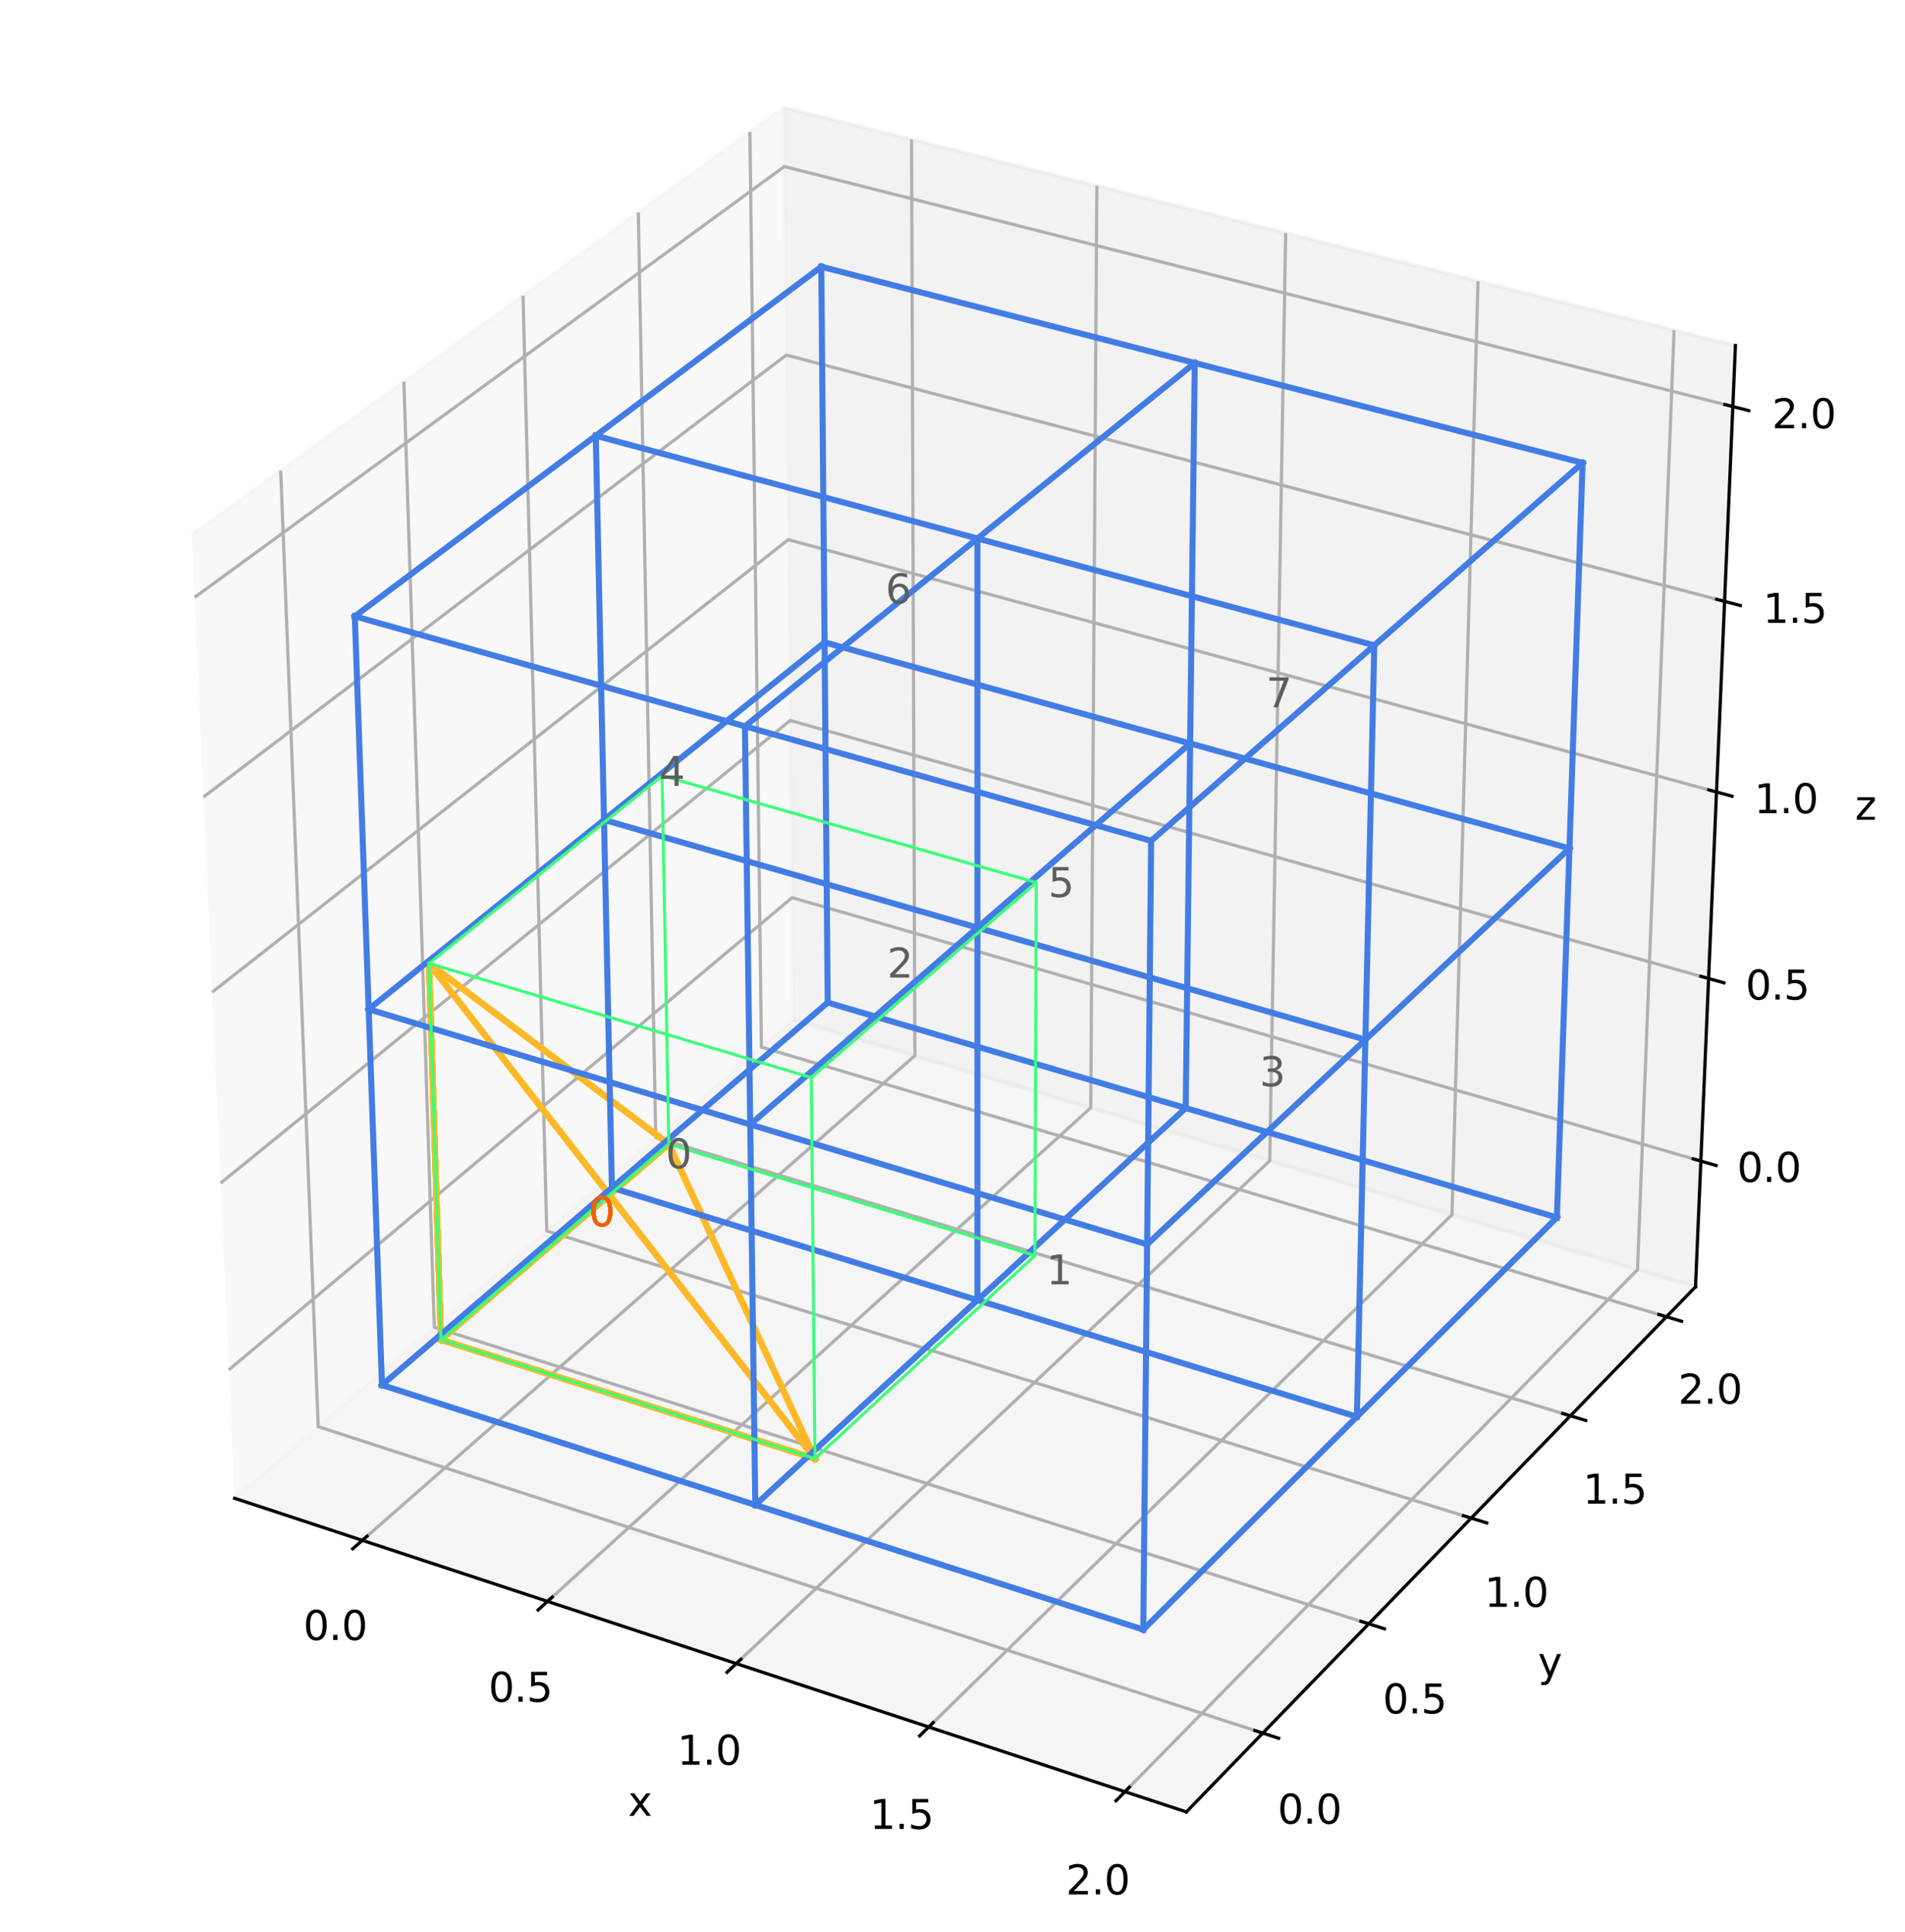 <?xml version="1.0" encoding="utf-8" standalone="no"?>
<!DOCTYPE svg PUBLIC "-//W3C//DTD SVG 1.1//EN"
  "http://www.w3.org/Graphics/SVG/1.1/DTD/svg11.dtd">
<svg xmlns:xlink="http://www.w3.org/1999/xlink" width="474.68pt" height="481.235pt" viewBox="0 0 474.68 481.235" xmlns="http://www.w3.org/2000/svg" version="1.1">
 <defs>
  <style type="text/css">*{stroke-linejoin: round; stroke-linecap: butt}</style>
 </defs>
 <g id="figure_1">
  <g id="patch_1">
   <path d="M 0 481.235 
L 474.68 481.235 
L 474.68 0 
L 0 0 
z
" style="fill: #ffffff"/>
  </g>
  <g id="patch_2">
   <path d="M 7.2 467.474 
L 467.474 467.474 
L 467.474 7.2 
L 7.2 7.2 
z
" style="fill: #ffffff"/>
  </g>
  <g id="pane3d_1">
   <g id="patch_3">
    <path d="M 58.453 373.267 
L 197.705 254.043 
L 195.273 26.779 
L 47.791 133.234 
" style="fill: #f2f2f2; opacity: 0.5; stroke: #f2f2f2; stroke-linejoin: miter"/>
   </g>
  </g>
  <g id="pane3d_2">
   <g id="patch_4">
    <path d="M 197.705 254.043 
L 422.482 320.58 
L 432.426 86.075 
L 195.273 26.779 
" style="fill: #e6e6e6; opacity: 0.5; stroke: #e6e6e6; stroke-linejoin: miter"/>
   </g>
  </g>
  <g id="pane3d_3">
   <g id="patch_5">
    <path d="M 58.453 373.267 
L 295.611 451.411 
L 422.482 320.58 
L 197.705 254.043 
" style="fill: #ececec; opacity: 0.5; stroke: #ececec; stroke-linejoin: miter"/>
   </g>
  </g>
  <g id="axis3d_1">
   <g id="line2d_1">
    <path d="M 58.453 373.267 
L 295.611 451.411 
" style="fill: none; stroke: #000000; stroke-width: 0.8; stroke-linecap: square"/>
   </g>
   <g id="text_1">
    <!-- x -->
    <g transform="translate(156.491 452.391)scale(0.1 -0.1)">
     <defs>
      <path id="DejaVuSans-78" d="M 3513 3500 
L 2247 1797 
L 3578 0 
L 2900 0 
L 1881 1375 
L 863 0 
L 184 0 
L 1544 1831 
L 300 3500 
L 978 3500 
L 1906 2253 
L 2834 3500 
L 3513 3500 
z
" transform="scale(0.016)"/>
     </defs>
     <use xlink:href="#DejaVuSans-78"/>
    </g>
   </g>
   <g id="Line3DCollection_1">
    <path d="M 90.281 383.755 
L 227.969 263.002 
L 227.137 34.746 
" style="fill: none; stroke: #b0b0b0; stroke-width: 0.8"/>
    <path d="M 136.424 398.959 
L 271.79 275.973 
L 273.311 46.291 
" style="fill: none; stroke: #b0b0b0; stroke-width: 0.8"/>
    <path d="M 183.458 414.456 
L 316.393 289.176 
L 320.353 58.053 
" style="fill: none; stroke: #b0b0b0; stroke-width: 0.8"/>
    <path d="M 231.41 430.256 
L 361.798 302.617 
L 368.288 70.039 
" style="fill: none; stroke: #b0b0b0; stroke-width: 0.8"/>
    <path d="M 280.306 446.368 
L 408.027 316.301 
L 417.14 82.254 
" style="fill: none; stroke: #b0b0b0; stroke-width: 0.8"/>
   </g>
   <g id="xtick_1">
    <g id="line2d_2">
     <path d="M 91.473 382.71 
L 87.894 385.848 
" style="fill: none; stroke: #000000; stroke-width: 0.8; stroke-linecap: square"/>
    </g>
    <g id="text_2">
     <!-- 0.0 -->
     <g transform="translate(75.576 408.577)scale(0.1 -0.1)">
      <defs>
       <path id="DejaVuSans-30" d="M 2034 4250 
Q 1547 4250 1301 3770 
Q 1056 3291 1056 2328 
Q 1056 1369 1301 889 
Q 1547 409 2034 409 
Q 2525 409 2770 889 
Q 3016 1369 3016 2328 
Q 3016 3291 2770 3770 
Q 2525 4250 2034 4250 
z
M 2034 4750 
Q 2819 4750 3233 4129 
Q 3647 3509 3647 2328 
Q 3647 1150 3233 529 
Q 2819 -91 2034 -91 
Q 1250 -91 836 529 
Q 422 1150 422 2328 
Q 422 3509 836 4129 
Q 1250 4750 2034 4750 
z
" transform="scale(0.016)"/>
       <path id="DejaVuSans-2e" d="M 684 794 
L 1344 794 
L 1344 0 
L 684 0 
L 684 794 
z
" transform="scale(0.016)"/>
      </defs>
      <use xlink:href="#DejaVuSans-30"/>
      <use xlink:href="#DejaVuSans-2e" x="63.623"/>
      <use xlink:href="#DejaVuSans-30" x="95.41"/>
     </g>
    </g>
   </g>
   <g id="xtick_2">
    <g id="line2d_3">
     <path d="M 137.596 397.894 
L 134.075 401.093 
" style="fill: none; stroke: #000000; stroke-width: 0.8; stroke-linecap: square"/>
    </g>
    <g id="text_3">
     <!-- 0.5 -->
     <g transform="translate(121.715 423.966)scale(0.1 -0.1)">
      <defs>
       <path id="DejaVuSans-35" d="M 691 4666 
L 3169 4666 
L 3169 4134 
L 1269 4134 
L 1269 2991 
Q 1406 3038 1543 3061 
Q 1681 3084 1819 3084 
Q 2600 3084 3056 2656 
Q 3513 2228 3513 1497 
Q 3513 744 3044 326 
Q 2575 -91 1722 -91 
Q 1428 -91 1123 -41 
Q 819 9 494 109 
L 494 744 
Q 775 591 1075 516 
Q 1375 441 1709 441 
Q 2250 441 2565 725 
Q 2881 1009 2881 1497 
Q 2881 1984 2565 2268 
Q 2250 2553 1709 2553 
Q 1456 2553 1204 2497 
Q 953 2441 691 2322 
L 691 4666 
z
" transform="scale(0.016)"/>
      </defs>
      <use xlink:href="#DejaVuSans-30"/>
      <use xlink:href="#DejaVuSans-2e" x="63.623"/>
      <use xlink:href="#DejaVuSans-35" x="95.41"/>
     </g>
    </g>
   </g>
   <g id="xtick_3">
    <g id="line2d_4">
     <path d="M 184.61 413.371 
L 181.15 416.632 
" style="fill: none; stroke: #000000; stroke-width: 0.8; stroke-linecap: square"/>
    </g>
    <g id="text_4">
     <!-- 1.0 -->
     <g transform="translate(168.747 439.653)scale(0.1 -0.1)">
      <defs>
       <path id="DejaVuSans-31" d="M 794 531 
L 1825 531 
L 1825 4091 
L 703 3866 
L 703 4441 
L 1819 4666 
L 2450 4666 
L 2450 531 
L 3481 531 
L 3481 0 
L 794 0 
L 794 531 
z
" transform="scale(0.016)"/>
      </defs>
      <use xlink:href="#DejaVuSans-31"/>
      <use xlink:href="#DejaVuSans-2e" x="63.623"/>
      <use xlink:href="#DejaVuSans-30" x="95.41"/>
     </g>
    </g>
   </g>
   <g id="xtick_4">
    <g id="line2d_5">
     <path d="M 232.54 429.15 
L 229.144 432.474 
" style="fill: none; stroke: #000000; stroke-width: 0.8; stroke-linecap: square"/>
    </g>
    <g id="text_5">
     <!-- 1.5 -->
     <g transform="translate(216.697 455.647)scale(0.1 -0.1)">
      <use xlink:href="#DejaVuSans-31"/>
      <use xlink:href="#DejaVuSans-2e" x="63.623"/>
      <use xlink:href="#DejaVuSans-35" x="95.41"/>
     </g>
    </g>
   </g>
   <g id="xtick_5">
    <g id="line2d_6">
     <path d="M 281.414 445.239 
L 278.085 448.63 
" style="fill: none; stroke: #000000; stroke-width: 0.8; stroke-linecap: square"/>
    </g>
    <g id="text_6">
     <!-- 2.0 -->
     <g transform="translate(265.594 471.956)scale(0.1 -0.1)">
      <defs>
       <path id="DejaVuSans-32" d="M 1228 531 
L 3431 531 
L 3431 0 
L 469 0 
L 469 531 
Q 828 903 1448 1529 
Q 2069 2156 2228 2338 
Q 2531 2678 2651 2914 
Q 2772 3150 2772 3378 
Q 2772 3750 2511 3984 
Q 2250 4219 1831 4219 
Q 1534 4219 1204 4116 
Q 875 4013 500 3803 
L 500 4441 
Q 881 4594 1212 4672 
Q 1544 4750 1819 4750 
Q 2544 4750 2975 4387 
Q 3406 4025 3406 3419 
Q 3406 3131 3298 2873 
Q 3191 2616 2906 2266 
Q 2828 2175 2409 1742 
Q 1991 1309 1228 531 
z
" transform="scale(0.016)"/>
      </defs>
      <use xlink:href="#DejaVuSans-32"/>
      <use xlink:href="#DejaVuSans-2e" x="63.623"/>
      <use xlink:href="#DejaVuSans-30" x="95.41"/>
     </g>
    </g>
   </g>
  </g>
  <g id="axis3d_2">
   <g id="line2d_7">
    <path d="M 422.482 320.58 
L 295.611 451.411 
" style="fill: none; stroke: #000000; stroke-width: 0.8; stroke-linecap: square"/>
   </g>
   <g id="text_7">
    <!-- y -->
    <g transform="translate(383.217 417.667)scale(0.1 -0.1)">
     <defs>
      <path id="DejaVuSans-79" d="M 2059 -325 
Q 1816 -950 1584 -1140 
Q 1353 -1331 966 -1331 
L 506 -1331 
L 506 -850 
L 844 -850 
Q 1081 -850 1212 -737 
Q 1344 -625 1503 -206 
L 1606 56 
L 191 3500 
L 800 3500 
L 1894 763 
L 2988 3500 
L 3597 3500 
L 2059 -325 
z
" transform="scale(0.016)"/>
     </defs>
     <use xlink:href="#DejaVuSans-79"/>
    </g>
   </g>
   <g id="Line3DCollection_2">
    <path d="M 69.942 117.245 
L 79.291 355.426 
L 314.656 431.771 
" style="fill: none; stroke: #b0b0b0; stroke-width: 0.8"/>
    <path d="M 100.64 95.087 
L 108.214 330.663 
L 341.057 404.546 
" style="fill: none; stroke: #b0b0b0; stroke-width: 0.8"/>
    <path d="M 130.327 73.658 
L 136.234 306.673 
L 366.593 378.213 
" style="fill: none; stroke: #b0b0b0; stroke-width: 0.8"/>
    <path d="M 159.052 52.924 
L 163.392 283.421 
L 391.308 352.727 
" style="fill: none; stroke: #b0b0b0; stroke-width: 0.8"/>
    <path d="M 186.859 32.852 
L 189.727 260.873 
L 415.24 328.048 
" style="fill: none; stroke: #b0b0b0; stroke-width: 0.8"/>
   </g>
   <g id="xtick_6">
    <g id="line2d_8">
     <path d="M 312.682 431.13 
L 318.609 433.053 
" style="fill: none; stroke: #000000; stroke-width: 0.8; stroke-linecap: square"/>
    </g>
    <g id="text_8">
     <!-- 0.0 -->
     <g transform="translate(318.351 454.338)scale(0.1 -0.1)">
      <use xlink:href="#DejaVuSans-30"/>
      <use xlink:href="#DejaVuSans-2e" x="63.623"/>
      <use xlink:href="#DejaVuSans-30" x="95.41"/>
     </g>
    </g>
   </g>
   <g id="xtick_7">
    <g id="line2d_9">
     <path d="M 339.105 403.927 
L 344.964 405.786 
" style="fill: none; stroke: #000000; stroke-width: 0.8; stroke-linecap: square"/>
    </g>
    <g id="text_9">
     <!-- 0.5 -->
     <g transform="translate(344.548 426.874)scale(0.1 -0.1)">
      <use xlink:href="#DejaVuSans-30"/>
      <use xlink:href="#DejaVuSans-2e" x="63.623"/>
      <use xlink:href="#DejaVuSans-35" x="95.41"/>
     </g>
    </g>
   </g>
   <g id="xtick_8">
    <g id="line2d_10">
     <path d="M 364.664 377.614 
L 370.456 379.412 
" style="fill: none; stroke: #000000; stroke-width: 0.8; stroke-linecap: square"/>
    </g>
    <g id="text_10">
     <!-- 1.0 -->
     <g transform="translate(369.889 400.309)scale(0.1 -0.1)">
      <use xlink:href="#DejaVuSans-31"/>
      <use xlink:href="#DejaVuSans-2e" x="63.623"/>
      <use xlink:href="#DejaVuSans-30" x="95.41"/>
     </g>
    </g>
   </g>
   <g id="xtick_9">
    <g id="line2d_11">
     <path d="M 389.401 352.147 
L 395.127 353.888 
" style="fill: none; stroke: #000000; stroke-width: 0.8; stroke-linecap: square"/>
    </g>
    <g id="text_11">
     <!-- 1.5 -->
     <g transform="translate(394.414 374.599)scale(0.1 -0.1)">
      <use xlink:href="#DejaVuSans-31"/>
      <use xlink:href="#DejaVuSans-2e" x="63.623"/>
      <use xlink:href="#DejaVuSans-35" x="95.41"/>
     </g>
    </g>
   </g>
   <g id="xtick_10">
    <g id="line2d_12">
     <path d="M 413.354 327.486 
L 419.016 329.173 
" style="fill: none; stroke: #000000; stroke-width: 0.8; stroke-linecap: square"/>
    </g>
    <g id="text_12">
     <!-- 2.0 -->
     <g transform="translate(418.163 349.702)scale(0.1 -0.1)">
      <use xlink:href="#DejaVuSans-32"/>
      <use xlink:href="#DejaVuSans-2e" x="63.623"/>
      <use xlink:href="#DejaVuSans-30" x="95.41"/>
     </g>
    </g>
   </g>
  </g>
  <g id="axis3d_3">
   <g id="line2d_13">
    <path d="M 422.482 320.58 
L 432.426 86.075 
" style="fill: none; stroke: #000000; stroke-width: 0.8; stroke-linecap: square"/>
   </g>
   <g id="text_13">
    <!-- z -->
    <g transform="translate(462.232 204.228)scale(0.1 -0.1)">
     <defs>
      <path id="DejaVuSans-7a" d="M 353 3500 
L 3084 3500 
L 3084 2975 
L 922 459 
L 3084 459 
L 3084 0 
L 275 0 
L 275 525 
L 2438 3041 
L 353 3041 
L 353 3500 
z
" transform="scale(0.016)"/>
     </defs>
     <use xlink:href="#DejaVuSans-7a"/>
    </g>
   </g>
   <g id="Line3DCollection_3">
    <path d="M 423.81 289.265 
L 197.379 223.631 
L 57.032 341.267 
" style="fill: none; stroke: #b0b0b0; stroke-width: 0.8"/>
    <path d="M 425.739 243.78 
L 196.907 179.493 
L 54.966 294.758 
" style="fill: none; stroke: #b0b0b0; stroke-width: 0.8"/>
    <path d="M 427.709 197.311 
L 196.425 134.443 
L 52.854 247.207 
" style="fill: none; stroke: #b0b0b0; stroke-width: 0.8"/>
    <path d="M 429.723 149.825 
L 195.933 88.452 
L 50.694 198.578 
" style="fill: none; stroke: #b0b0b0; stroke-width: 0.8"/>
    <path d="M 431.781 101.291 
L 195.431 41.491 
L 48.484 148.836 
" style="fill: none; stroke: #b0b0b0; stroke-width: 0.8"/>
   </g>
   <g id="xtick_11">
    <g id="line2d_14">
     <path d="M 421.916 288.716 
L 427.602 290.364 
" style="fill: none; stroke: #000000; stroke-width: 0.8; stroke-linecap: square"/>
    </g>
    <g id="text_14">
     <!-- 0.0 -->
     <g transform="translate(432.835 294.456)scale(0.1 -0.1)">
      <use xlink:href="#DejaVuSans-30"/>
      <use xlink:href="#DejaVuSans-2e" x="63.623"/>
      <use xlink:href="#DejaVuSans-30" x="95.41"/>
     </g>
    </g>
   </g>
   <g id="xtick_12">
    <g id="line2d_15">
     <path d="M 423.824 243.242 
L 429.573 244.857 
" style="fill: none; stroke: #000000; stroke-width: 0.8; stroke-linecap: square"/>
    </g>
    <g id="text_15">
     <!-- 0.5 -->
     <g transform="translate(434.941 249.019)scale(0.1 -0.1)">
      <use xlink:href="#DejaVuSans-30"/>
      <use xlink:href="#DejaVuSans-2e" x="63.623"/>
      <use xlink:href="#DejaVuSans-35" x="95.41"/>
     </g>
    </g>
   </g>
   <g id="xtick_13">
    <g id="line2d_16">
     <path d="M 425.773 196.784 
L 431.586 198.364 
" style="fill: none; stroke: #000000; stroke-width: 0.8; stroke-linecap: square"/>
    </g>
    <g id="text_16">
     <!-- 1.0 -->
     <g transform="translate(437.094 202.601)scale(0.1 -0.1)">
      <use xlink:href="#DejaVuSans-31"/>
      <use xlink:href="#DejaVuSans-2e" x="63.623"/>
      <use xlink:href="#DejaVuSans-30" x="95.41"/>
     </g>
    </g>
   </g>
   <g id="xtick_14">
    <g id="line2d_17">
     <path d="M 427.764 149.311 
L 433.644 150.855 
" style="fill: none; stroke: #000000; stroke-width: 0.8; stroke-linecap: square"/>
    </g>
    <g id="text_17">
     <!-- 1.5 -->
     <g transform="translate(439.293 155.17)scale(0.1 -0.1)">
      <use xlink:href="#DejaVuSans-31"/>
      <use xlink:href="#DejaVuSans-2e" x="63.623"/>
      <use xlink:href="#DejaVuSans-35" x="95.41"/>
     </g>
    </g>
   </g>
   <g id="xtick_15">
    <g id="line2d_18">
     <path d="M 429.8 100.789 
L 435.747 102.294 
" style="fill: none; stroke: #000000; stroke-width: 0.8; stroke-linecap: square"/>
    </g>
    <g id="text_18">
     <!-- 2.0 -->
     <g transform="translate(441.541 106.692)scale(0.1 -0.1)">
      <use xlink:href="#DejaVuSans-32"/>
      <use xlink:href="#DejaVuSans-2e" x="63.623"/>
      <use xlink:href="#DejaVuSans-30" x="95.41"/>
     </g>
    </g>
   </g>
  </g>
  <g id="axes_1">
   <g id="line2d_19">
    <path d="M 109.88 333.774 
L 203.071 363.395 
" clip-path="url(#p052d960f84)" style="fill: none; stroke: #fcb827; stroke-width: 1.5; stroke-linecap: square"/>
   </g>
   <g id="line2d_20">
    <path d="M 203.071 363.395 
L 166.641 285.033 
" clip-path="url(#p052d960f84)" style="fill: none; stroke: #fcb827; stroke-width: 1.5; stroke-linecap: square"/>
   </g>
   <g id="line2d_21">
    <path d="M 166.641 285.033 
L 109.88 333.774 
" clip-path="url(#p052d960f84)" style="fill: none; stroke: #fcb827; stroke-width: 1.5; stroke-linecap: square"/>
   </g>
   <g id="line2d_22">
    <path d="M 109.88 333.774 
L 106.9 240.013 
" clip-path="url(#p052d960f84)" style="fill: none; stroke: #fcb827; stroke-width: 1.5; stroke-linecap: square"/>
   </g>
   <g id="line2d_23">
    <path d="M 203.071 363.395 
L 106.9 240.013 
" clip-path="url(#p052d960f84)" style="fill: none; stroke: #fcb827; stroke-width: 1.5; stroke-linecap: square"/>
   </g>
   <g id="line2d_24">
    <path d="M 166.641 285.033 
L 106.9 240.013 
" clip-path="url(#p052d960f84)" style="fill: none; stroke: #fcb827; stroke-width: 1.5; stroke-linecap: square"/>
   </g>
   <g id="line2d_25">
    <path d="M 109.88 333.774 
L 203.071 363.395 
" clip-path="url(#p052d960f84)" style="fill: none; stroke: #fcb827; stroke-width: 1.5; stroke-linecap: square"/>
   </g>
   <g id="line2d_26">
    <path d="M 203.071 363.395 
L 166.641 285.033 
" clip-path="url(#p052d960f84)" style="fill: none; stroke: #fcb827; stroke-width: 1.5; stroke-linecap: square"/>
   </g>
   <g id="line2d_27">
    <path d="M 166.641 285.033 
L 109.88 333.774 
" clip-path="url(#p052d960f84)" style="fill: none; stroke: #fcb827; stroke-width: 1.5; stroke-linecap: square"/>
   </g>
   <g id="line2d_28">
    <path d="M 109.88 333.774 
L 106.9 240.013 
" clip-path="url(#p052d960f84)" style="fill: none; stroke: #fcb827; stroke-width: 1.5; stroke-linecap: square"/>
   </g>
   <g id="line2d_29">
    <path d="M 203.071 363.395 
L 106.9 240.013 
" clip-path="url(#p052d960f84)" style="fill: none; stroke: #fcb827; stroke-width: 1.5; stroke-linecap: square"/>
   </g>
   <g id="line2d_30">
    <path d="M 166.641 285.033 
L 106.9 240.013 
" clip-path="url(#p052d960f84)" style="fill: none; stroke: #fcb827; stroke-width: 1.5; stroke-linecap: square"/>
   </g>
   <g id="line2d_31">
    <path d="M 109.88 333.774 
L 203.071 363.395 
" clip-path="url(#p052d960f84)" style="fill: none; stroke: #fcb827; stroke-width: 1.5; stroke-linecap: square"/>
   </g>
   <g id="line2d_32">
    <path d="M 203.071 363.395 
L 166.641 285.033 
" clip-path="url(#p052d960f84)" style="fill: none; stroke: #fcb827; stroke-width: 1.5; stroke-linecap: square"/>
   </g>
   <g id="line2d_33">
    <path d="M 166.641 285.033 
L 109.88 333.774 
" clip-path="url(#p052d960f84)" style="fill: none; stroke: #fcb827; stroke-width: 1.5; stroke-linecap: square"/>
   </g>
   <g id="line2d_34">
    <path d="M 109.88 333.774 
L 106.9 240.013 
" clip-path="url(#p052d960f84)" style="fill: none; stroke: #fcb827; stroke-width: 1.5; stroke-linecap: square"/>
   </g>
   <g id="line2d_35">
    <path d="M 203.071 363.395 
L 106.9 240.013 
" clip-path="url(#p052d960f84)" style="fill: none; stroke: #fcb827; stroke-width: 1.5; stroke-linecap: square"/>
   </g>
   <g id="line2d_36">
    <path d="M 166.641 285.033 
L 106.9 240.013 
" clip-path="url(#p052d960f84)" style="fill: none; stroke: #fcb827; stroke-width: 1.5; stroke-linecap: square"/>
   </g>
   <g id="line2d_37">
    <path d="M 109.88 333.774 
L 203.071 363.395 
" clip-path="url(#p052d960f84)" style="fill: none; stroke: #fcb827; stroke-width: 1.5; stroke-linecap: square"/>
   </g>
   <g id="line2d_38">
    <path d="M 203.071 363.395 
L 166.641 285.033 
" clip-path="url(#p052d960f84)" style="fill: none; stroke: #fcb827; stroke-width: 1.5; stroke-linecap: square"/>
   </g>
   <g id="line2d_39">
    <path d="M 166.641 285.033 
L 109.88 333.774 
" clip-path="url(#p052d960f84)" style="fill: none; stroke: #fcb827; stroke-width: 1.5; stroke-linecap: square"/>
   </g>
   <g id="line2d_40">
    <path d="M 109.88 333.774 
L 106.9 240.013 
" clip-path="url(#p052d960f84)" style="fill: none; stroke: #fcb827; stroke-width: 1.5; stroke-linecap: square"/>
   </g>
   <g id="line2d_41">
    <path d="M 203.071 363.395 
L 106.9 240.013 
" clip-path="url(#p052d960f84)" style="fill: none; stroke: #fcb827; stroke-width: 1.5; stroke-linecap: square"/>
   </g>
   <g id="line2d_42">
    <path d="M 166.641 285.033 
L 106.9 240.013 
" clip-path="url(#p052d960f84)" style="fill: none; stroke: #fcb827; stroke-width: 1.5; stroke-linecap: square"/>
   </g>
   <g id="line2d_43">
    <path d="M 109.88 333.774 
L 203.071 363.395 
" clip-path="url(#p052d960f84)" style="fill: none; stroke: #fcb827; stroke-width: 1.5; stroke-linecap: square"/>
   </g>
   <g id="line2d_44">
    <path d="M 203.071 363.395 
L 166.641 285.033 
" clip-path="url(#p052d960f84)" style="fill: none; stroke: #fcb827; stroke-width: 1.5; stroke-linecap: square"/>
   </g>
   <g id="line2d_45">
    <path d="M 166.641 285.033 
L 109.88 333.774 
" clip-path="url(#p052d960f84)" style="fill: none; stroke: #fcb827; stroke-width: 1.5; stroke-linecap: square"/>
   </g>
   <g id="line2d_46">
    <path d="M 109.88 333.774 
L 106.9 240.013 
" clip-path="url(#p052d960f84)" style="fill: none; stroke: #fcb827; stroke-width: 1.5; stroke-linecap: square"/>
   </g>
   <g id="line2d_47">
    <path d="M 203.071 363.395 
L 106.9 240.013 
" clip-path="url(#p052d960f84)" style="fill: none; stroke: #fcb827; stroke-width: 1.5; stroke-linecap: square"/>
   </g>
   <g id="line2d_48">
    <path d="M 166.641 285.033 
L 106.9 240.013 
" clip-path="url(#p052d960f84)" style="fill: none; stroke: #fcb827; stroke-width: 1.5; stroke-linecap: square"/>
   </g>
   <g id="line2d_49">
    <path d="M 109.88 333.774 
L 203.071 363.395 
" clip-path="url(#p052d960f84)" style="fill: none; stroke: #fcb827; stroke-width: 1.5; stroke-linecap: square"/>
   </g>
   <g id="line2d_50">
    <path d="M 203.071 363.395 
L 166.641 285.033 
" clip-path="url(#p052d960f84)" style="fill: none; stroke: #fcb827; stroke-width: 1.5; stroke-linecap: square"/>
   </g>
   <g id="line2d_51">
    <path d="M 166.641 285.033 
L 109.88 333.774 
" clip-path="url(#p052d960f84)" style="fill: none; stroke: #fcb827; stroke-width: 1.5; stroke-linecap: square"/>
   </g>
   <g id="line2d_52">
    <path d="M 109.88 333.774 
L 106.9 240.013 
" clip-path="url(#p052d960f84)" style="fill: none; stroke: #fcb827; stroke-width: 1.5; stroke-linecap: square"/>
   </g>
   <g id="line2d_53">
    <path d="M 203.071 363.395 
L 106.9 240.013 
" clip-path="url(#p052d960f84)" style="fill: none; stroke: #fcb827; stroke-width: 1.5; stroke-linecap: square"/>
   </g>
   <g id="line2d_54">
    <path d="M 166.641 285.033 
L 106.9 240.013 
" clip-path="url(#p052d960f84)" style="fill: none; stroke: #fcb827; stroke-width: 1.5; stroke-linecap: square"/>
   </g>
   <g id="line2d_55">
    <path d="M 109.88 333.774 
L 203.071 363.395 
" clip-path="url(#p052d960f84)" style="fill: none; stroke: #fcb827; stroke-width: 1.5; stroke-linecap: square"/>
   </g>
   <g id="line2d_56">
    <path d="M 203.071 363.395 
L 166.641 285.033 
" clip-path="url(#p052d960f84)" style="fill: none; stroke: #fcb827; stroke-width: 1.5; stroke-linecap: square"/>
   </g>
   <g id="line2d_57">
    <path d="M 166.641 285.033 
L 109.88 333.774 
" clip-path="url(#p052d960f84)" style="fill: none; stroke: #fcb827; stroke-width: 1.5; stroke-linecap: square"/>
   </g>
   <g id="line2d_58">
    <path d="M 109.88 333.774 
L 106.9 240.013 
" clip-path="url(#p052d960f84)" style="fill: none; stroke: #fcb827; stroke-width: 1.5; stroke-linecap: square"/>
   </g>
   <g id="line2d_59">
    <path d="M 203.071 363.395 
L 106.9 240.013 
" clip-path="url(#p052d960f84)" style="fill: none; stroke: #fcb827; stroke-width: 1.5; stroke-linecap: square"/>
   </g>
   <g id="line2d_60">
    <path d="M 166.641 285.033 
L 106.9 240.013 
" clip-path="url(#p052d960f84)" style="fill: none; stroke: #fcb827; stroke-width: 1.5; stroke-linecap: square"/>
   </g>
   <g id="line2d_61">
    <path d="M 109.88 333.774 
L 203.071 363.395 
" clip-path="url(#p052d960f84)" style="fill: none; stroke: #fcb827; stroke-width: 1.5; stroke-linecap: square"/>
   </g>
   <g id="line2d_62">
    <path d="M 203.071 363.395 
L 166.641 285.033 
" clip-path="url(#p052d960f84)" style="fill: none; stroke: #fcb827; stroke-width: 1.5; stroke-linecap: square"/>
   </g>
   <g id="line2d_63">
    <path d="M 166.641 285.033 
L 109.88 333.774 
" clip-path="url(#p052d960f84)" style="fill: none; stroke: #fcb827; stroke-width: 1.5; stroke-linecap: square"/>
   </g>
   <g id="line2d_64">
    <path d="M 109.88 333.774 
L 106.9 240.013 
" clip-path="url(#p052d960f84)" style="fill: none; stroke: #fcb827; stroke-width: 1.5; stroke-linecap: square"/>
   </g>
   <g id="line2d_65">
    <path d="M 203.071 363.395 
L 106.9 240.013 
" clip-path="url(#p052d960f84)" style="fill: none; stroke: #fcb827; stroke-width: 1.5; stroke-linecap: square"/>
   </g>
   <g id="line2d_66">
    <path d="M 166.641 285.033 
L 106.9 240.013 
" clip-path="url(#p052d960f84)" style="fill: none; stroke: #fcb827; stroke-width: 1.5; stroke-linecap: square"/>
   </g>
   <g id="line2d_67">
    <path d="M 95.178 345.064 
L 206.243 249.774 
" clip-path="url(#p052d960f84)" style="fill: none; stroke: #427ce5; stroke-width: 1.5; stroke-linecap: square"/>
   </g>
   <g id="line2d_68">
    <path d="M 188.2 374.938 
L 295.45 276.058 
" clip-path="url(#p052d960f84)" style="fill: none; stroke: #427ce5; stroke-width: 1.5; stroke-linecap: square"/>
   </g>
   <g id="line2d_69">
    <path d="M 284.877 405.986 
L 387.939 303.308 
" clip-path="url(#p052d960f84)" style="fill: none; stroke: #427ce5; stroke-width: 1.5; stroke-linecap: square"/>
   </g>
   <g id="line2d_70">
    <path d="M 95.178 345.064 
L 284.877 405.986 
" clip-path="url(#p052d960f84)" style="fill: none; stroke: #427ce5; stroke-width: 1.5; stroke-linecap: square"/>
   </g>
   <g id="line2d_71">
    <path d="M 152.471 295.909 
L 338.104 352.958 
" clip-path="url(#p052d960f84)" style="fill: none; stroke: #427ce5; stroke-width: 1.5; stroke-linecap: square"/>
   </g>
   <g id="line2d_72">
    <path d="M 206.243 249.774 
L 387.939 303.308 
" clip-path="url(#p052d960f84)" style="fill: none; stroke: #427ce5; stroke-width: 1.5; stroke-linecap: square"/>
   </g>
   <g id="line2d_73">
    <path d="M 91.867 251.44 
L 205.462 160.031 
" clip-path="url(#p052d960f84)" style="fill: none; stroke: #427ce5; stroke-width: 1.5; stroke-linecap: square"/>
   </g>
   <g id="line2d_74">
    <path d="M 186.94 280.148 
L 296.555 185.219 
" clip-path="url(#p052d960f84)" style="fill: none; stroke: #427ce5; stroke-width: 1.5; stroke-linecap: square"/>
   </g>
   <g id="line2d_75">
    <path d="M 285.836 310.012 
L 391.073 211.354 
" clip-path="url(#p052d960f84)" style="fill: none; stroke: #427ce5; stroke-width: 1.5; stroke-linecap: square"/>
   </g>
   <g id="line2d_76">
    <path d="M 91.867 251.44 
L 285.836 310.012 
" clip-path="url(#p052d960f84)" style="fill: none; stroke: #427ce5; stroke-width: 1.5; stroke-linecap: square"/>
   </g>
   <g id="line2d_77">
    <path d="M 150.504 204.255 
L 340.225 259.023 
" clip-path="url(#p052d960f84)" style="fill: none; stroke: #427ce5; stroke-width: 1.5; stroke-linecap: square"/>
   </g>
   <g id="line2d_78">
    <path d="M 205.462 160.031 
L 391.073 211.354 
" clip-path="url(#p052d960f84)" style="fill: none; stroke: #427ce5; stroke-width: 1.5; stroke-linecap: square"/>
   </g>
   <g id="line2d_79">
    <path d="M 88.405 153.541 
L 204.648 66.454 
" clip-path="url(#p052d960f84)" style="fill: none; stroke: #427ce5; stroke-width: 1.5; stroke-linecap: square"/>
   </g>
   <g id="line2d_80">
    <path d="M 185.622 180.944 
L 297.709 90.426 
" clip-path="url(#p052d960f84)" style="fill: none; stroke: #427ce5; stroke-width: 1.5; stroke-linecap: square"/>
   </g>
   <g id="line2d_81">
    <path d="M 286.841 209.475 
L 394.345 115.319 
" clip-path="url(#p052d960f84)" style="fill: none; stroke: #427ce5; stroke-width: 1.5; stroke-linecap: square"/>
   </g>
   <g id="line2d_82">
    <path d="M 88.405 153.541 
L 286.841 209.475 
" clip-path="url(#p052d960f84)" style="fill: none; stroke: #427ce5; stroke-width: 1.5; stroke-linecap: square"/>
   </g>
   <g id="line2d_83">
    <path d="M 148.451 108.556 
L 342.443 160.777 
" clip-path="url(#p052d960f84)" style="fill: none; stroke: #427ce5; stroke-width: 1.5; stroke-linecap: square"/>
   </g>
   <g id="line2d_84">
    <path d="M 204.648 66.454 
L 394.345 115.319 
" clip-path="url(#p052d960f84)" style="fill: none; stroke: #427ce5; stroke-width: 1.5; stroke-linecap: square"/>
   </g>
   <g id="line2d_85">
    <path d="M 95.178 345.064 
L 88.405 153.541 
" clip-path="url(#p052d960f84)" style="fill: none; stroke: #427ce5; stroke-width: 1.5; stroke-linecap: square"/>
   </g>
   <g id="line2d_86">
    <path d="M 188.2 374.938 
L 185.622 180.944 
" clip-path="url(#p052d960f84)" style="fill: none; stroke: #427ce5; stroke-width: 1.5; stroke-linecap: square"/>
   </g>
   <g id="line2d_87">
    <path d="M 284.877 405.986 
L 286.841 209.475 
" clip-path="url(#p052d960f84)" style="fill: none; stroke: #427ce5; stroke-width: 1.5; stroke-linecap: square"/>
   </g>
   <g id="line2d_88">
    <path d="M 152.471 295.909 
L 148.451 108.556 
" clip-path="url(#p052d960f84)" style="fill: none; stroke: #427ce5; stroke-width: 1.5; stroke-linecap: square"/>
   </g>
   <g id="line2d_89">
    <path d="M 243.557 323.901 
L 243.557 134.157 
" clip-path="url(#p052d960f84)" style="fill: none; stroke: #427ce5; stroke-width: 1.5; stroke-linecap: square"/>
   </g>
   <g id="line2d_90">
    <path d="M 338.104 352.958 
L 342.443 160.777 
" clip-path="url(#p052d960f84)" style="fill: none; stroke: #427ce5; stroke-width: 1.5; stroke-linecap: square"/>
   </g>
   <g id="line2d_91">
    <path d="M 206.243 249.774 
L 204.648 66.454 
" clip-path="url(#p052d960f84)" style="fill: none; stroke: #427ce5; stroke-width: 1.5; stroke-linecap: square"/>
   </g>
   <g id="line2d_92">
    <path d="M 295.45 276.058 
L 297.709 90.426 
" clip-path="url(#p052d960f84)" style="fill: none; stroke: #427ce5; stroke-width: 1.5; stroke-linecap: square"/>
   </g>
   <g id="line2d_93">
    <path d="M 387.939 303.308 
L 394.345 115.319 
" clip-path="url(#p052d960f84)" style="fill: none; stroke: #427ce5; stroke-width: 1.5; stroke-linecap: square"/>
   </g>
   <g id="line2d_94">
    <path d="M 109.88 333.774 
L 203.071 363.395 
L 257.883 312.79 
L 166.641 285.033 
L 109.88 333.774 
" clip-path="url(#p052d960f84)" style="fill: none; stroke: #3aff79; stroke-width: 0.75; stroke-linecap: square"/>
   </g>
   <g id="line2d_95">
    <path d="M 106.9 240.013 
L 202.151 268.461 
L 258.197 219.874 
L 164.982 193.254 
L 106.9 240.013 
" clip-path="url(#p052d960f84)" style="fill: none; stroke: #3aff79; stroke-width: 0.75; stroke-linecap: square"/>
   </g>
   <g id="line2d_96">
    <path d="M 109.88 333.774 
L 106.9 240.013 
" clip-path="url(#p052d960f84)" style="fill: none; stroke: #3aff79; stroke-width: 0.75; stroke-linecap: square"/>
   </g>
   <g id="line2d_97">
    <path d="M 203.071 363.395 
L 202.151 268.461 
" clip-path="url(#p052d960f84)" style="fill: none; stroke: #3aff79; stroke-width: 0.75; stroke-linecap: square"/>
   </g>
   <g id="line2d_98">
    <path d="M 257.883 312.79 
L 258.197 219.874 
" clip-path="url(#p052d960f84)" style="fill: none; stroke: #3aff79; stroke-width: 0.75; stroke-linecap: square"/>
   </g>
   <g id="line2d_99">
    <path d="M 166.641 285.033 
L 164.982 193.254 
" clip-path="url(#p052d960f84)" style="fill: none; stroke: #3aff79; stroke-width: 0.75; stroke-linecap: square"/>
   </g>
   <g id="text_19">
    <!-- 0 -->
    <g style="fill: #f16100" transform="translate(146.737 305.47)scale(0.1 -0.1)">
     <use xlink:href="#DejaVuSans-30"/>
    </g>
   </g>
   <g id="text_20">
    <!-- 0 -->
    <g style="fill: #f16100" transform="translate(146.737 305.47)scale(0.1 -0.1)">
     <use xlink:href="#DejaVuSans-30"/>
    </g>
   </g>
   <g id="text_21">
    <!-- 0 -->
    <g style="fill: #f16100" transform="translate(146.737 305.47)scale(0.1 -0.1)">
     <use xlink:href="#DejaVuSans-30"/>
    </g>
   </g>
   <g id="text_22">
    <!-- 0 -->
    <g style="fill: #f16100" transform="translate(146.737 305.47)scale(0.1 -0.1)">
     <use xlink:href="#DejaVuSans-30"/>
    </g>
   </g>
   <g id="text_23">
    <!-- 0 -->
    <g style="fill: #f16100" transform="translate(146.737 305.47)scale(0.1 -0.1)">
     <use xlink:href="#DejaVuSans-30"/>
    </g>
   </g>
   <g id="text_24">
    <!-- 0 -->
    <g style="fill: #f16100" transform="translate(146.737 305.47)scale(0.1 -0.1)">
     <use xlink:href="#DejaVuSans-30"/>
    </g>
   </g>
   <g id="text_25">
    <!-- 0 -->
    <g style="fill: #f16100" transform="translate(146.737 305.47)scale(0.1 -0.1)">
     <use xlink:href="#DejaVuSans-30"/>
    </g>
   </g>
   <g id="text_26">
    <!-- 0 -->
    <g style="fill: #f16100" transform="translate(146.737 305.47)scale(0.1 -0.1)">
     <use xlink:href="#DejaVuSans-30"/>
    </g>
   </g>
   <g id="text_27">
    <!-- 0 -->
    <g style="fill: #5d5d5d" transform="translate(165.889 291.079)scale(0.1 -0.1)">
     <use xlink:href="#DejaVuSans-30"/>
    </g>
   </g>
   <g id="text_28">
    <!-- 1 -->
    <g style="fill: #5d5d5d" transform="translate(260.721 319.977)scale(0.1 -0.1)">
     <use xlink:href="#DejaVuSans-31"/>
    </g>
   </g>
   <g id="text_29">
    <!-- 2 -->
    <g style="fill: #5d5d5d" transform="translate(221.052 243.538)scale(0.1 -0.1)">
     <use xlink:href="#DejaVuSans-32"/>
    </g>
   </g>
   <g id="text_30">
    <!-- 3 -->
    <g style="fill: #5d5d5d" transform="translate(313.842 270.61)scale(0.1 -0.1)">
     <defs>
      <path id="DejaVuSans-33" d="M 2597 2516 
Q 3050 2419 3304 2112 
Q 3559 1806 3559 1356 
Q 3559 666 3084 287 
Q 2609 -91 1734 -91 
Q 1441 -91 1130 -33 
Q 819 25 488 141 
L 488 750 
Q 750 597 1062 519 
Q 1375 441 1716 441 
Q 2309 441 2620 675 
Q 2931 909 2931 1356 
Q 2931 1769 2642 2001 
Q 2353 2234 1838 2234 
L 1294 2234 
L 1294 2753 
L 1863 2753 
Q 2328 2753 2575 2939 
Q 2822 3125 2822 3475 
Q 2822 3834 2567 4026 
Q 2313 4219 1838 4219 
Q 1578 4219 1281 4162 
Q 984 4106 628 3988 
L 628 4550 
Q 988 4650 1302 4700 
Q 1616 4750 1894 4750 
Q 2613 4750 3031 4423 
Q 3450 4097 3450 3541 
Q 3450 3153 3228 2886 
Q 3006 2619 2597 2516 
z
" transform="scale(0.016)"/>
     </defs>
     <use xlink:href="#DejaVuSans-33"/>
    </g>
   </g>
   <g id="text_31">
    <!-- 4 -->
    <g style="fill: #5d5d5d" transform="translate(164.22 195.798)scale(0.1 -0.1)">
     <defs>
      <path id="DejaVuSans-34" d="M 2419 4116 
L 825 1625 
L 2419 1625 
L 2419 4116 
z
M 2253 4666 
L 3047 4666 
L 3047 1625 
L 3713 1625 
L 3713 1100 
L 3047 1100 
L 3047 0 
L 2419 0 
L 2419 1100 
L 313 1100 
L 313 1709 
L 2253 4666 
z
" transform="scale(0.016)"/>
     </defs>
     <use xlink:href="#DejaVuSans-34"/>
    </g>
   </g>
   <g id="text_32">
    <!-- 5 -->
    <g style="fill: #5d5d5d" transform="translate(261.185 223.472)scale(0.1 -0.1)">
     <use xlink:href="#DejaVuSans-35"/>
    </g>
   </g>
   <g id="text_33">
    <!-- 6 -->
    <g style="fill: #5d5d5d" transform="translate(220.633 150.326)scale(0.1 -0.1)">
     <defs>
      <path id="DejaVuSans-36" d="M 2113 2584 
Q 1688 2584 1439 2293 
Q 1191 2003 1191 1497 
Q 1191 994 1439 701 
Q 1688 409 2113 409 
Q 2538 409 2786 701 
Q 3034 994 3034 1497 
Q 3034 2003 2786 2293 
Q 2538 2584 2113 2584 
z
M 3366 4563 
L 3366 3988 
Q 3128 4100 2886 4159 
Q 2644 4219 2406 4219 
Q 1781 4219 1451 3797 
Q 1122 3375 1075 2522 
Q 1259 2794 1537 2939 
Q 1816 3084 2150 3084 
Q 2853 3084 3261 2657 
Q 3669 2231 3669 1497 
Q 3669 778 3244 343 
Q 2819 -91 2113 -91 
Q 1303 -91 875 529 
Q 447 1150 447 2328 
Q 447 3434 972 4092 
Q 1497 4750 2381 4750 
Q 2619 4750 2861 4703 
Q 3103 4656 3366 4563 
z
" transform="scale(0.016)"/>
     </defs>
     <use xlink:href="#DejaVuSans-36"/>
    </g>
   </g>
   <g id="text_34">
    <!-- 7 -->
    <g style="fill: #5d5d5d" transform="translate(315.465 176.212)scale(0.1 -0.1)">
     <defs>
      <path id="DejaVuSans-37" d="M 525 4666 
L 3525 4666 
L 3525 4397 
L 1831 0 
L 1172 0 
L 2766 4134 
L 525 4134 
L 525 4666 
z
" transform="scale(0.016)"/>
     </defs>
     <use xlink:href="#DejaVuSans-37"/>
    </g>
   </g>
  </g>
 </g>
 <defs>
  <clipPath id="p052d960f84">
   <rect x="7.2" y="7.2" width="460.274" height="460.274"/>
  </clipPath>
 </defs>
</svg>
